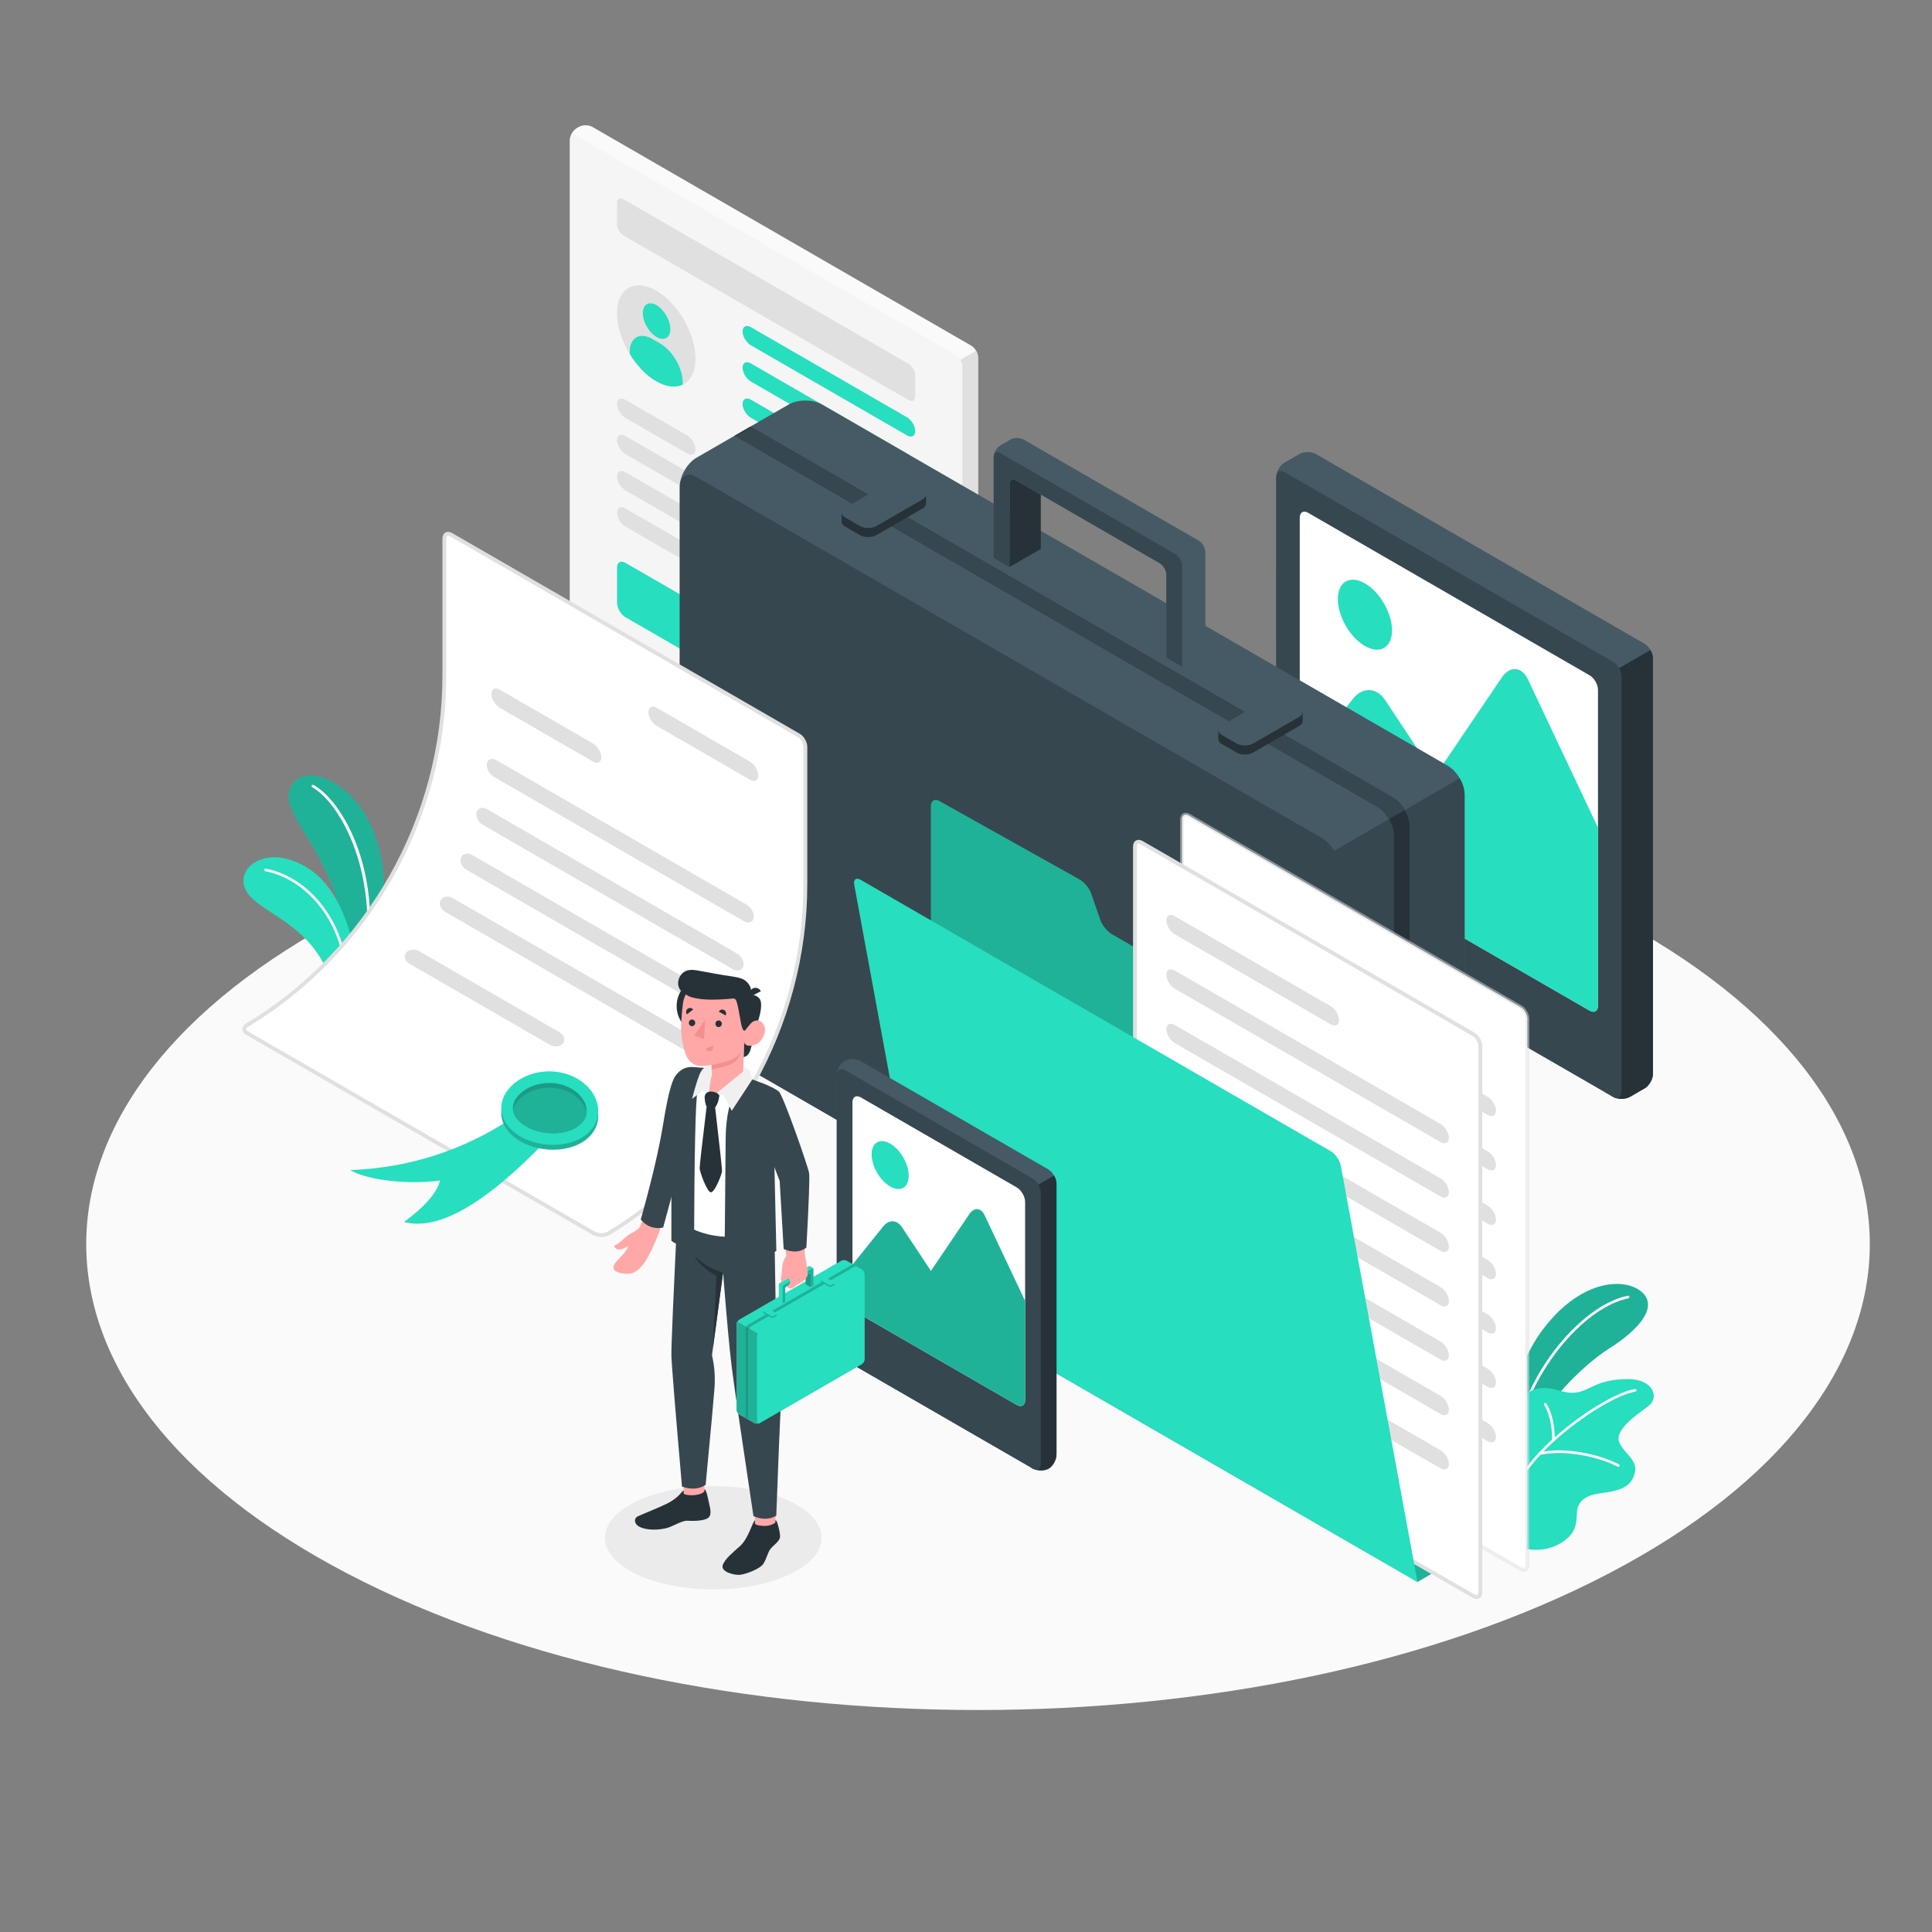 <svg version="1.2" baseProfile="tiny-ps" xmlns="http://www.w3.org/2000/svg" viewBox="0 0 1500 1500" width="1500" height="1500">
	<rect x="0" y="0" width="1500" height="1500" fill="#808080" stroke="none"/>
	<title>Portfolio-ai</title>
	<style>
		tspan { white-space:pre }
		.shp0 { fill: #fafafa } 
		.shp1 { fill: #ebebeb } 
		.shp2 { fill: #27debf } 
		.shp3 { opacity: 0.2;fill: #000000 } 
		.shp4 { fill: #ffffff } 
		.shp5 { fill: #e0e0e0 } 
		.shp6 { fill: #f5f5f5 } 
		.shp7 { fill: #455a64 } 
		.shp8 { fill: #263238 } 
		.shp9 { fill: #37474f } 
		.shp10 { opacity: 0.302;fill: #000000 } 
		.shp11 { fill: #ffa8a7 } 
		.shp12 { fill: #f0f0f0 } 
		.shp13 { fill: #f28f8f } 
	</style>
	<g id="Floor">
		<g id="&lt;Group&gt;">
			<path id="&lt;Path&gt;" class="shp0" d="M269.75 1221.71C540.14 1362.96 978.53 1362.97 1248.92 1221.71C1519.31 1080.45 1519.31 851.44 1248.92 710.18C978.53 568.92 540.13 568.92 269.74 710.18C-0.65 851.43 -0.65 1080.45 269.75 1221.71Z" />
		</g>
	</g>
	<g id="Shadow">
		<path id="&lt;Path&gt;" class="shp1" d="M494.31 1222.26C527.16 1237.91 580.41 1237.91 613.25 1222.26C646.09 1206.61 646.09 1181.23 613.25 1165.57C580.41 1149.92 527.16 1149.92 494.31 1165.57C461.47 1181.23 461.47 1206.61 494.31 1222.26Z" />
	</g>
	<g id="Plants">
		<g id="&lt;Group&gt;">
			<g id="&lt;Group&gt;">
				<path id="&lt;Path&gt;" class="shp2" d="M275.26 761.74L289.1 758.23C293.08 743.42 295.95 724.84 297.72 702.49C301.28 657.4 283.8 623.51 262.03 609.48C236.17 592.82 222.61 608.05 224.16 620.02C225.81 632.65 239.47 650.49 245.97 662.82C255.4 680.68 269.66 707.72 275.26 761.74Z" />
				<path id="&lt;Path&gt;" class="shp3" d="M275.26 761.74L289.1 758.23C293.08 743.42 295.95 724.84 297.72 702.49C301.28 657.4 283.8 623.51 262.03 609.48C236.17 592.82 222.61 608.05 224.16 620.02C225.81 632.65 239.47 650.49 245.97 662.82C255.4 680.68 269.66 707.72 275.26 761.74Z" />
				<g id="&lt;Group&gt;">
					<path id="&lt;Path&gt;" class="shp4" d="M281.93 761.07C281.86 761.07 281.79 761.06 281.72 761.05C281.17 760.93 280.81 760.39 280.92 759.84C297.47 679.76 263.45 622.69 242.44 611.25C241.94 610.98 241.76 610.36 242.03 609.86C242.3 609.37 242.92 609.18 243.42 609.45C265.56 621.51 299.89 678.13 282.92 760.26C282.83 760.74 282.4 761.07 281.93 761.07Z" />
				</g>
			</g>
			<g id="&lt;Group&gt;">
				<path id="&lt;Path&gt;" class="shp2" d="M275.26 761.74C276.68 746.86 274.77 732.08 269.53 717.39C261.67 695.35 249.33 674.9 224.65 667.36C199.98 659.81 180.53 677.72 192.76 694.17C205 710.63 250.42 720.84 259.27 772.39L275.26 761.74Z" />
				<g id="&lt;Group&gt;">
					<path id="&lt;Path&gt;" class="shp4" d="M268.21 767.46C268.18 767.46 268.14 767.46 268.11 767.46C267.55 767.41 267.14 766.91 267.19 766.35C270.89 724.83 242.88 683.64 206.04 676.4C205.48 676.29 205.12 675.75 205.23 675.2C205.34 674.65 205.87 674.28 206.43 674.39C244.26 681.83 273.01 724.02 269.22 766.53C269.17 767.06 268.73 767.46 268.21 767.46Z" />
				</g>
			</g>
		</g>
		<g id="&lt;Group&gt;">
			<g id="&lt;Group&gt;">
				<path id="&lt;Path&gt;" class="shp2" d="M1173.66 1096.8C1176.8 1067.11 1187.62 1042.3 1206.13 1022.36C1233.9 992.46 1263.53 992.74 1275.07 1003.47C1286.61 1014.19 1274.74 1030.93 1248.96 1047.22C1226.88 1061.16 1197.7 1092.8 1188.72 1114.18L1173.66 1096.8Z" />
				<path id="&lt;Path&gt;" class="shp3" d="M1173.66 1096.8C1176.8 1067.11 1187.62 1042.3 1206.13 1022.36C1233.9 992.46 1263.53 992.74 1275.07 1003.47C1286.61 1014.19 1274.74 1030.93 1248.96 1047.22C1226.88 1061.16 1197.7 1092.8 1188.72 1114.18L1173.66 1096.8Z" />
			</g>
			<g id="&lt;Group&gt;">
				<path id="&lt;Path&gt;" class="shp4" d="M1180.05 1105.21C1179.97 1105.21 1179.88 1105.2 1179.79 1105.18C1179.24 1105.03 1178.91 1104.47 1179.05 1103.92C1190.85 1058.5 1230.46 1012.75 1263.81 1006.01C1264.37 1005.89 1264.92 1006.26 1265.03 1006.82C1265.15 1007.38 1264.78 1007.92 1264.22 1008.04C1231.55 1014.64 1192.68 1059.69 1181.05 1104.44C1180.93 1104.9 1180.51 1105.21 1180.05 1105.21Z" />
			</g>
		</g>
		<g id="&lt;Group&gt;">
			<path id="&lt;Path&gt;" class="shp2" d="M1178.45 1201.13C1192.13 1205.01 1203.89 1203.57 1213.74 1196.79C1226.37 1188.09 1223.23 1178.81 1224.69 1171.67C1226.16 1164.53 1232.35 1160.68 1242.68 1159.33C1255.41 1157.66 1267.29 1155.66 1269.52 1142.23C1271.49 1130.37 1251.92 1123.97 1257.75 1112.41C1262.16 1103.67 1272.06 1097.84 1280.23 1091.29C1288.35 1084.76 1283.53 1070.74 1264.02 1070.71C1239.85 1070.68 1234.81 1079.59 1224.02 1081.12C1213.23 1082.64 1207.22 1076.32 1195.43 1077.87C1182.39 1079.58 1176.01 1092.05 1175.7 1107.64L1178.45 1201.13Z" />
			<g id="&lt;Group&gt;">
				<path id="&lt;Path&gt;" class="shp4" d="M1177.12 1156.7C1177 1156.7 1176.88 1156.68 1176.77 1156.64C1176.23 1156.45 1175.95 1155.86 1176.14 1155.32C1186.91 1124.99 1244.9 1082.71 1269.34 1078.39C1269.89 1078.28 1270.44 1078.66 1270.54 1079.23C1270.64 1079.79 1270.26 1080.32 1269.7 1080.42C1245.67 1084.67 1188.67 1126.21 1178.09 1156.01C1177.94 1156.43 1177.54 1156.7 1177.12 1156.7Z" />
			</g>
			<g id="&lt;Group&gt;">
				<path id="&lt;Path&gt;" class="shp4" d="M1256.49 1138.89C1256.33 1138.89 1256.17 1138.85 1256.02 1138.77C1240.9 1130.99 1215.32 1125.32 1195.64 1129.55C1195.09 1129.66 1194.53 1129.32 1194.41 1128.75C1194.29 1128.2 1194.65 1127.65 1195.21 1127.53C1215.36 1123.21 1241.52 1128.98 1256.96 1136.93C1257.47 1137.19 1257.67 1137.82 1257.41 1138.32C1257.22 1138.68 1256.86 1138.89 1256.49 1138.89Z" />
			</g>
			<g id="&lt;Group&gt;">
				<path id="&lt;Path&gt;" class="shp4" d="M1206.13 1119.04L1206.13 1119.04C1205.56 1119.04 1205.1 1118.58 1205.1 1118C1205.14 1099.86 1199 1091.04 1198.94 1090.95C1198.61 1090.49 1198.71 1089.84 1199.18 1089.51C1199.64 1089.17 1200.28 1089.28 1200.62 1089.74C1200.89 1090.12 1207.21 1099.13 1207.17 1118.01C1207.16 1118.58 1206.7 1119.04 1206.13 1119.04Z" />
			</g>
		</g>
	</g>
	<g id="Resume">
		<g id="&lt;Group&gt;">
			<path id="&lt;Path&gt;" class="shp0" d="M447.68 99.54L449.48 98.5C452.35 96.85 457 96.85 459.87 98.5L754.13 268.4C757 270.05 759.33 274.08 759.33 277.4L759.33 687.54C759.33 690.85 757 694.88 754.13 696.54L752.34 697.57C749.47 699.23 744.82 699.23 741.95 697.57L447.69 527.68C444.82 526.02 442.49 521.99 442.49 518.68L442.49 108.54C442.49 105.23 444.81 101.2 447.68 99.54Z" />
			<path id="&lt;Path&gt;" class="shp5" d="M759.33 482.47L759.33 277.4C759.33 275.74 758.75 273.9 757.81 272.28L741.04 281.96L741.04 697.05L741.95 697.57C744.82 699.23 749.47 699.23 752.34 697.57L754.13 696.54C757 694.88 759.33 690.85 759.33 687.54L759.33 482.47Z" />
			<path id="&lt;Path&gt;" class="shp6" d="M447.68 105.54L741.95 275.43C744.82 277.09 747.14 281.12 747.14 284.43L747.14 694.57C747.14 697.89 744.82 699.23 741.95 697.57L447.69 527.68C444.82 526.02 442.49 521.99 442.49 518.68L442.49 108.54C442.49 105.23 444.81 103.88 447.68 105.54Z" />
			<path id="&lt;Path&gt;" class="shp5" d="M484.24 154.79L705.39 282.47C708.26 284.12 710.58 288.15 710.58 291.47L710.58 307.61C710.58 310.92 708.26 312.27 705.39 310.61L484.24 182.93C481.37 181.28 479.05 177.25 479.05 173.93L479.05 157.79C479.05 154.48 481.37 153.13 484.24 154.79Z" />
			<path id="&lt;Path&gt;" class="shp5" d="M509.51 225.66C526.34 235.38 539.98 259 539.98 278.43C539.98 297.86 526.34 305.74 509.51 296.02C492.69 286.31 479.05 262.68 479.05 243.25C479.05 223.83 492.69 215.95 509.51 225.66Z" />
			<g id="&lt;Group&gt;">
				<path id="&lt;Path&gt;" class="shp2" d="M509.75 236.96C503.85 233.55 499.07 236.32 499.07 243.13C499.07 249.95 503.85 258.24 509.75 261.64C515.66 265.05 520.44 262.29 520.44 255.47C520.44 248.66 515.66 240.37 509.75 236.96Z" />
				<path id="&lt;Path&gt;" class="shp2" d="M512.54 266.67L506.48 263.17C496.78 257.57 488.92 262.11 488.92 273.31L488.92 274.83C494.35 283.72 501.56 291.43 509.51 296.02C517.46 300.61 524.68 301.23 530.1 298.61L530.1 297.08C530.1 285.88 522.24 272.27 512.54 266.67Z" />
			</g>
			<path id="&lt;Path&gt;" class="shp5" d="M485.54 310.36L533.48 338.04C537.07 340.11 539.98 344.94 539.98 348.83C539.98 352.71 537.07 354.18 533.48 352.11L485.54 324.43C481.96 322.36 479.05 317.53 479.05 313.65C479.05 309.76 481.96 308.29 485.54 310.36Z" />
			<path id="&lt;Path&gt;" class="shp5" d="M485.54 338.49L533.48 366.17C537.07 368.24 539.98 373.07 539.98 376.95C539.98 380.84 537.07 382.31 533.48 380.24L485.54 352.56C481.96 350.49 479.05 345.66 479.05 341.77C479.05 337.89 481.96 336.42 485.54 338.49Z" />
			<path id="&lt;Path&gt;" class="shp5" d="M485.54 366.61L533.48 394.29C537.07 396.36 539.98 401.19 539.98 405.08C539.98 408.96 537.07 410.43 533.48 408.36L485.54 380.68C481.96 378.61 479.05 373.79 479.05 369.9C479.05 366.01 481.96 364.54 485.54 366.61Z" />
			<path id="&lt;Path&gt;" class="shp5" d="M485.54 394.74L533.48 422.42C537.07 424.49 539.98 429.32 539.98 433.2C539.98 437.09 537.07 438.56 533.48 436.49L485.54 408.81C481.96 406.74 479.05 401.91 479.05 398.02C479.05 394.14 481.96 392.67 485.54 394.74Z" />
			<path id="&lt;Path&gt;" class="shp2" d="M485.54 436.97L533.48 464.65C537.07 466.72 539.98 471.75 539.98 475.9L539.98 503.11C539.98 507.25 537.07 508.93 533.48 506.86L485.54 479.18C481.96 477.11 479.05 472.07 479.05 467.93L479.05 440.72C479.05 436.57 481.96 434.9 485.54 436.97Z" />
			<g id="&lt;Group&gt;">
				<path id="&lt;Path&gt;" class="shp2" d="M583.03 254.04L704.09 323.93C707.68 326 710.58 330.83 710.58 334.72C710.58 338.6 707.68 340.07 704.09 338L583.03 268.11C579.44 266.04 576.54 261.21 576.54 257.33C576.54 253.44 579.44 251.97 583.03 254.04Z" />
				<path id="&lt;Path&gt;" class="shp2" d="M583.03 282.18L704.09 352.08C707.68 354.15 710.58 358.98 710.58 362.86C710.58 366.75 707.68 368.22 704.09 366.15L583.03 296.25C579.44 294.18 576.54 289.35 576.54 285.47C576.54 281.58 579.44 280.11 583.03 282.18Z" />
				<path id="&lt;Path&gt;" class="shp2" d="M583.03 310.33L704.09 380.22C707.68 382.29 710.58 387.12 710.58 391C710.58 394.89 707.68 396.36 704.09 394.29L583.03 324.4C579.44 322.33 576.54 317.5 576.54 313.61C576.54 309.73 579.44 308.26 583.03 310.33Z" />
			</g>
		</g>
	</g>
	<g id="Photo 2">
		<g id="&lt;Group&gt;">
			<path id="&lt;Path&gt;" class="shp7" d="M997.36 359.11L1008.74 352.54C1012.33 350.47 1018.15 350.47 1021.73 352.54L1276.84 499.82C1280.43 501.9 1283.33 506.93 1283.33 511.07L1283.34 833.79C1283.34 837.93 1280.43 842.97 1276.84 845.04L1265.46 851.61C1261.87 853.68 1256.05 853.68 1252.47 851.61L997.33 704.32C993.74 702.25 990.83 697.21 990.83 693.07L990.86 370.36C990.87 366.22 993.77 361.18 997.36 359.11Z" />
			<path id="&lt;Path&gt;" class="shp8" d="M1283.34 672.43L1283.33 511.07C1283.33 509 1282.61 506.71 1281.43 504.67L1246.78 524.68L1246.78 848.32L1252.47 851.61C1256.05 853.68 1261.87 853.68 1265.46 851.61L1276.84 845.04C1280.43 842.97 1283.34 837.93 1283.34 833.79L1283.34 672.43Z" />
			<path id="&lt;Path&gt;" class="shp9" d="M997.36 366.61L1252.47 513.9C1256.05 515.97 1258.96 521 1258.96 525.15L1258.96 847.86C1258.96 852 1256.05 853.68 1252.47 851.61L997.33 704.32C993.74 702.25 990.83 697.21 990.83 693.07L990.86 370.36C990.87 366.22 993.77 364.54 997.36 366.61Z" />
			<path id="&lt;Path&gt;" class="shp4" d="M1234.17 524.32L1015.62 398.14C1012.04 396.07 1009.13 397.75 1009.13 401.89L1009.13 647.21C1009.13 651.35 1012.04 656.39 1015.62 658.46L1234.17 784.64C1237.76 786.71 1240.67 785.03 1240.67 780.89L1240.67 535.57C1240.67 531.43 1237.76 526.39 1234.17 524.32Z" />
			<path id="&lt;Path&gt;" class="shp2" d="M1059.73 452.95C1071.35 459.66 1080.77 475.98 1080.77 489.4C1080.77 502.82 1071.35 508.26 1059.73 501.55C1048.1 494.84 1038.68 478.52 1038.68 465.1C1038.68 451.68 1048.1 446.24 1059.73 452.95Z" />
			<path id="&lt;Path&gt;" class="shp2" d="M1114.38 602.27L1075.24 543.29C1068.91 533.75 1057.97 533.25 1050.8 542.18L1009.15 594.02L1009.15 647.34C1009.15 651.49 1012.06 656.52 1015.65 658.59L1234.17 784.69C1237.76 786.76 1240.67 785.09 1240.67 780.94L1240.67 642.62L1186.38 527.7C1181.49 517.35 1172.32 516.64 1165.91 526.12L1114.38 602.27Z" />
		</g>
	</g>
	<g id="Briefcase">
		<g id="&lt;Group&gt;">
			<path id="&lt;Path&gt;" class="shp7" d="M1052.6 1087.07L1124.11 1045.79C1131.29 1041.64 1137.1 1031.57 1137.1 1023.29L1137.1 617.07C1137.1 608.79 1131.29 598.72 1124.11 594.57L638.27 314.08C631.1 309.93 619.47 309.93 612.29 314.08L540.78 355.36C533.61 359.5 527.79 369.58 527.79 377.86L527.79 784.07C527.79 792.36 533.61 802.43 540.79 806.57L1026.62 1087.07C1033.8 1091.21 1045.43 1091.21 1052.6 1087.07Z" />
			<path id="&lt;Path&gt;" class="shp9" d="M1137.1 617.07C1137.1 612.93 1135.65 608.34 1133.3 604.27L1027.43 665.39L1027.43 1087.45C1034.64 1091.17 1045.67 1091.07 1052.59 1087.08L1124.12 1045.78C1131.29 1041.64 1137.1 1031.57 1137.1 1023.3L1137.1 617.07Z" />
			<path id="&lt;Path&gt;" class="shp9" d="M1026.62 650.86L540.78 370.36C533.61 366.22 527.79 369.58 527.79 377.86L527.79 784.07C527.79 792.36 533.61 802.43 540.79 806.57L1026.62 1087.07C1033.8 1091.21 1039.61 1087.86 1039.61 1079.57L1039.61 673.36C1039.61 665.07 1033.8 655 1026.62 650.86Z" />
			<path id="&lt;Path&gt;" class="shp8" d="M1069.26 626.25C1076.43 630.39 1082.25 640.46 1082.25 648.75L1082.25 1069.96L1094.44 1062.92L1094.43 641.71C1094.43 633.43 1088.62 623.35 1081.44 619.21L582.61 331.21L570.43 338.25L1069.26 626.25Z" />
			<path id="&lt;Path&gt;" class="shp9" d="M1081.44 619.21L583.41 331.67L570.83 338.48L1069.26 626.25C1072.84 628.32 1076.09 631.87 1078.44 635.94L1090.63 628.91C1088.28 624.83 1085.03 621.28 1081.44 619.21Z" />
			<g id="&lt;Group&gt;">
				<path id="&lt;Path&gt;" class="shp8" d="M1005.94 554.49L997.36 549.54C993.78 547.47 987.96 547.47 984.37 549.54L951.42 568.56L945.93 566.89L945.93 573.93C945.93 575.29 946.82 576.65 948.62 577.68L960 584.25C963.59 586.32 969.4 586.32 972.99 584.25L1008.74 563.61C1010.54 562.57 1011.43 561.22 1011.43 559.86L1011.43 559.86L1011.43 552.82L1005.94 554.49Z" />
				<path id="&lt;Path&gt;" class="shp7" d="M1008.74 549.07L997.36 542.5C993.77 540.43 987.96 540.43 984.37 542.5L948.62 563.14C945.03 565.22 945.03 568.57 948.62 570.64L960 577.22C963.59 579.29 969.4 579.29 972.99 577.22L1008.74 556.57C1012.33 554.5 1012.33 551.14 1008.74 549.07Z" />
			</g>
			<g id="&lt;Group&gt;">
				<path id="&lt;Path&gt;" class="shp8" d="M713.47 385.65L704.9 380.7C701.31 378.63 695.49 378.63 691.9 380.7L658.95 399.73L653.46 398.06L653.46 405.09C653.46 406.45 654.36 407.81 656.15 408.84L667.53 415.41C671.12 417.49 676.94 417.49 680.52 415.41L716.28 394.77C718.07 393.74 718.96 392.38 718.96 391.02L718.97 391.02L718.97 383.99L713.47 385.65Z" />
				<path id="&lt;Path&gt;" class="shp7" d="M716.28 380.24L704.89 373.66C701.31 371.59 695.49 371.59 691.9 373.66L656.15 394.31C652.56 396.38 652.56 399.74 656.15 401.81L667.53 408.38C671.12 410.45 676.94 410.45 680.52 408.38L716.28 387.74C719.86 385.66 719.86 382.31 716.28 380.24Z" />
			</g>
			<path id="&lt;Path&gt;" class="shp8" d="M808.07 383.97L808.07 426.18L783.71 440.25L783.71 375.9C783.71 372.57 786.02 371.25 788.9 372.9L808.07 383.97Z" />
			<path id="&lt;Path&gt;" class="shp7" d="M935.84 428.73L935.84 507.18L917.75 517.65L905.57 510.6L905.57 446.25C905.57 442.95 903.23 438.9 900.38 437.25L808.07 383.97L788.9 372.9C786.02 371.25 783.71 372.57 783.71 375.9L783.71 440.25L771.5 433.2L771.5 354.78C771.5 354.45 771.53 354.09 771.59 353.76C771.98 350.67 774.14 347.25 776.72 345.78L784.43 341.31C787.28 339.66 791.93 339.66 794.81 341.31L930.65 419.73C933.53 421.41 935.84 425.43 935.84 428.73Z" />
			<path id="&lt;Path&gt;" class="shp9" d="M917.75 439.2L917.75 517.65L905.57 510.6L905.57 446.25C905.57 442.95 903.23 438.9 900.38 437.25L808.07 383.97L788.9 372.9C786.02 371.25 783.71 372.57 783.71 375.9L783.71 440.25L771.5 433.2L771.5 354.78C771.5 354.45 771.53 354.09 771.59 353.76C772.04 351.21 774.17 350.31 776.72 351.78L912.56 430.2C915.41 431.88 917.75 435.9 917.75 439.2Z" />
		</g>
	</g>
	<g id="Folder">
		<g id="&lt;Group&gt;">
			<g id="&lt;Group&gt;">
				<path id="&lt;Path&gt;" class="shp2" d="M1100.55 1228.2L1112.73 1221.16L1100.55 869.84C1100.55 865.72 1097.62 860.66 1094.05 858.59L863.32 725.38C859.74 723.32 855.72 718.44 854.37 714.54L847.09 693.54C845.74 689.64 841.69 684.8 838.09 682.79L729.32 621.95C725.72 619.94 722.77 621.67 722.77 625.79L722.77 1002.59C722.77 1006.72 725.69 1011.78 729.27 1013.84L1100.55 1228.2Z" />
				<path id="&lt;Path&gt;" class="shp3" d="M1100.55 1228.2L1112.73 1221.16L1100.55 869.84C1100.55 865.72 1097.62 860.66 1094.05 858.59L863.32 725.38C859.74 723.32 855.72 718.44 854.37 714.54L847.09 693.54C845.74 689.64 841.69 684.8 838.09 682.79L729.32 621.95C725.72 619.94 722.77 621.67 722.77 625.79L722.77 1002.59C722.77 1006.72 725.69 1011.78 729.27 1013.84L1100.55 1228.2Z" />
			</g>
			<g id="&lt;Group&gt;">
				<path id="&lt;Path&gt;" class="shp4" d="M922.95 633.19L1180.65 781.97C1183.52 783.63 1185.85 787.66 1185.85 790.97L1185.85 1215.18C1185.85 1218.5 1183.52 1219.84 1180.65 1218.18L922.95 1069.4C920.08 1067.74 917.76 1063.71 917.76 1060.4L917.75 636.19C917.75 632.87 920.08 631.53 922.95 633.19Z" />
				<g id="&lt;Group&gt;" style="opacity: 0.502">
					<path id="&lt;Compound Path&gt;" fill-rule="evenodd" class="shp5" d="M1182.98 1220.39C1182 1220.39 1180.95 1220.09 1179.9 1219.49L922.2 1070.7C918.87 1068.77 916.26 1064.25 916.26 1060.4L916.25 636.19C916.25 634.06 917.08 632.36 918.52 631.52C919.97 630.69 921.86 630.82 923.7 631.89L1181.4 780.67C1184.74 782.6 1187.35 787.12 1187.35 790.97L1187.35 1215.18C1187.35 1217.34 1186.54 1219 1185.08 1219.85C1184.45 1220.21 1183.74 1220.39 1182.98 1220.39ZM920.63 633.98C920.4 633.98 920.19 634.03 920.02 634.12C919.54 634.41 919.25 635.16 919.25 636.19L919.26 1060.4C919.26 1063.18 921.29 1066.71 923.7 1068.1L1181.4 1216.89C1182.29 1217.39 1183.09 1217.54 1183.58 1217.25C1184.07 1216.97 1184.35 1216.21 1184.35 1215.18L1184.35 790.97C1184.35 788.19 1182.31 784.66 1179.9 783.27L922.2 634.49C921.62 634.15 921.08 633.98 920.63 633.98Z" />
				</g>
				<g id="&lt;Group&gt;">
					<path id="&lt;Path&gt;" class="shp9" d="M948.62 690.22L1069.68 760.12C1073.27 762.19 1076.17 767.02 1076.17 770.9C1076.18 774.79 1073.27 776.26 1069.68 774.19L948.62 704.3C945.03 702.22 942.13 697.4 942.13 693.51C942.13 689.62 945.03 688.15 948.62 690.22Z" />
					<path id="&lt;Path&gt;" class="shp5" d="M948.62 732.44L1154.98 851.57C1158.57 853.64 1161.48 858.47 1161.48 862.36C1161.48 866.24 1158.57 867.71 1154.99 865.64L948.62 746.51C945.03 744.44 942.13 739.61 942.13 735.72C942.13 731.84 945.03 730.37 948.62 732.44Z" />
					<path id="&lt;Path&gt;" class="shp5" d="M948.62 774.65L1154.98 893.79C1158.57 895.86 1161.48 900.69 1161.48 904.57C1161.48 908.46 1158.57 909.93 1154.99 907.86L948.62 788.73C945.03 786.65 942.13 781.83 942.13 777.94C942.13 774.05 945.03 772.58 948.62 774.65Z" />
					<path id="&lt;Path&gt;" class="shp5" d="M948.62 816.87L1154.98 936C1158.57 938.07 1161.48 942.9 1161.48 946.79C1161.48 950.67 1158.57 952.15 1154.99 950.07L948.62 830.94C945.03 828.87 942.13 824.04 942.13 820.16C942.13 816.27 945.03 814.8 948.62 816.87Z" />
					<path id="&lt;Path&gt;" class="shp5" d="M948.62 859.09L1154.98 978.22C1158.57 980.29 1161.48 985.12 1161.48 989C1161.48 992.89 1158.57 994.36 1154.99 992.29L948.62 873.16C945.03 871.09 942.13 866.26 942.13 862.37C942.13 858.49 945.03 857.01 948.62 859.09Z" />
					<path id="&lt;Path&gt;" class="shp5" d="M948.62 901.3L1154.98 1020.43C1158.57 1022.51 1161.48 1027.33 1161.48 1031.22C1161.48 1035.11 1158.57 1036.58 1154.99 1034.51L948.62 915.37C945.03 913.3 942.13 908.47 942.13 904.59C942.13 900.7 945.03 899.23 948.62 901.3Z" />
					<path id="&lt;Path&gt;" class="shp5" d="M948.62 943.52L1154.98 1062.65C1158.57 1064.72 1161.48 1069.55 1161.48 1073.44C1161.48 1077.32 1158.57 1078.79 1154.99 1076.72L948.62 957.59C945.03 955.52 942.13 950.69 942.13 946.8C942.13 942.92 945.03 941.45 948.62 943.52Z" />
					<path id="&lt;Path&gt;" class="shp5" d="M948.62 985.73L1154.98 1104.87C1158.57 1106.94 1161.48 1111.77 1161.48 1115.65C1161.48 1119.54 1158.57 1121.01 1154.99 1118.94L948.62 999.8C945.03 997.73 942.13 992.91 942.13 989.02C942.13 985.13 945.03 983.66 948.62 985.73Z" />
				</g>
			</g>
			<g id="&lt;Group&gt;">
				<g id="&lt;Group&gt;">
					<path id="&lt;Path&gt;" class="shp4" d="M886.39 654.27L1144.09 803.06C1146.96 804.71 1149.29 808.74 1149.29 812.06L1149.29 1236.27C1149.29 1239.58 1146.96 1240.92 1144.09 1239.27L886.39 1090.48C883.52 1088.82 881.2 1084.8 881.2 1081.48L881.19 657.27C881.19 653.96 883.52 652.61 886.39 654.27Z" />
					<path id="&lt;Compound Path&gt;" fill-rule="evenodd" class="shp5" d="M1146.42 1241.47C1145.44 1241.47 1144.39 1241.17 1143.34 1240.56L885.64 1091.78C882.31 1089.86 879.7 1085.33 879.7 1081.48L879.69 657.27C879.69 655.14 880.52 653.44 881.96 652.61C883.41 651.78 885.29 651.9 887.14 652.97L1144.84 801.76C1148.18 803.68 1150.79 808.21 1150.79 812.06L1150.79 1236.27C1150.79 1238.4 1149.96 1240.1 1148.51 1240.93C1147.89 1241.29 1147.18 1241.47 1146.42 1241.47ZM884.07 655.06C883.84 655.06 883.63 655.11 883.46 655.21C882.97 655.49 882.69 656.24 882.69 657.27L882.7 1081.48C882.7 1084.26 884.73 1087.79 887.14 1089.18L1144.84 1237.97C1145.73 1238.48 1146.52 1238.62 1147.02 1238.33C1147.51 1238.05 1147.79 1237.3 1147.79 1236.27L1147.79 812.06C1147.79 809.28 1145.75 805.75 1143.34 804.35L885.64 655.57C885.06 655.23 884.51 655.06 884.07 655.06Z" />
				</g>
				<g id="&lt;Group&gt;">
					<path id="&lt;Path&gt;" class="shp5" d="M912.06 711.31L1033.12 781.2C1036.7 783.27 1039.61 788.1 1039.61 791.99C1039.61 795.87 1036.71 797.34 1033.12 795.27L912.06 725.38C908.47 723.31 905.57 718.48 905.57 714.59C905.57 710.71 908.47 709.24 912.06 711.31Z" />
					<path id="&lt;Path&gt;" class="shp5" d="M912.06 753.52L1118.42 872.65C1122.01 874.73 1124.92 879.55 1124.92 883.44C1124.92 887.33 1122.01 888.8 1118.42 886.73L912.06 767.59C908.47 765.52 905.57 760.69 905.57 756.81C905.57 752.92 908.47 751.45 912.06 753.52Z" />
					<path id="&lt;Path&gt;" class="shp5" d="M912.06 795.74L1118.42 914.87C1122.01 916.94 1124.92 921.77 1124.92 925.66C1124.92 929.54 1122.01 931.01 1118.42 928.94L912.06 809.81C908.47 807.74 905.57 802.91 905.57 799.02C905.57 795.14 908.47 793.67 912.06 795.74Z" />
					<path id="&lt;Path&gt;" class="shp5" d="M912.06 837.95L1118.42 957.09C1122.01 959.16 1124.92 963.99 1124.92 967.87C1124.92 971.76 1122.01 973.23 1118.42 971.16L912.06 852.03C908.47 849.95 905.57 845.13 905.57 841.24C905.57 837.35 908.47 835.88 912.06 837.95Z" />
					<path id="&lt;Path&gt;" class="shp5" d="M912.06 880.17L1118.42 999.3C1122.01 1001.37 1124.92 1006.2 1124.92 1010.09C1124.92 1013.97 1122.01 1015.44 1118.42 1013.37L912.06 894.24C908.47 892.17 905.57 887.34 905.57 883.46C905.57 879.57 908.47 878.1 912.06 880.17Z" />
					<path id="&lt;Path&gt;" class="shp5" d="M912.06 922.39L1118.42 1041.52C1122.01 1043.59 1124.92 1048.42 1124.92 1052.3C1124.92 1056.19 1122.01 1057.66 1118.42 1055.59L912.06 936.46C908.47 934.39 905.57 929.56 905.57 925.67C905.57 921.79 908.47 920.31 912.06 922.39Z" />
					<path id="&lt;Path&gt;" class="shp5" d="M912.06 964.6L1118.42 1083.73C1122.01 1085.81 1124.92 1090.63 1124.92 1094.52C1124.92 1098.41 1122.01 1099.88 1118.42 1097.81L912.06 978.67C908.47 976.6 905.57 971.77 905.57 967.89C905.57 964 908.47 962.53 912.06 964.6Z" />
					<path id="&lt;Path&gt;" class="shp5" d="M912.06 1006.82L1118.42 1125.95C1122.01 1128.02 1124.92 1132.85 1124.92 1136.74C1124.92 1140.62 1122.01 1142.09 1118.42 1140.02L912.06 1020.89C908.47 1018.82 905.57 1013.99 905.57 1010.1C905.57 1006.22 908.47 1004.75 912.06 1006.82Z" />
				</g>
			</g>
			<path id="&lt;Path&gt;" class="shp2" d="M1100.55 1228.2L1040.98 904.9C1040.23 900.84 1036.69 895.84 1033.12 893.77L668.34 683.16C664.76 681.1 662.45 682.73 663.2 686.79L721.41 1002.72C722.16 1006.77 725.69 1011.78 729.27 1013.84L1100.55 1228.2Z" />
		</g>
	</g>
	<g id="Photo 1">
		<g id="&lt;Group&gt;">
			<path id="&lt;Path&gt;" class="shp7" d="M649.66 834.66L649.66 1044.81C649.66 1048.95 652.57 1053.98 656.15 1056.06L801.58 1140.02C805.17 1142.09 810.81 1142.19 814.17 1140.25C817.54 1138.31 820.26 1133.38 820.26 1129.23L820.26 919.09C820.26 914.95 817.35 909.91 813.77 907.84L668.34 823.88C664.75 821.81 659.11 821.7 655.75 823.65C652.38 825.59 649.66 830.52 649.66 834.66Z" />
			<path id="&lt;Path&gt;" class="shp8" d="M820.26 1024.16L820.26 919.09C820.26 917.02 819.54 914.73 818.36 912.69L800.08 923.25L800.08 1139.15L801.58 1140.02C805.17 1142.09 810.8 1142.19 814.17 1140.25L814.17 1140.25C817.54 1138.31 820.26 1133.38 820.26 1129.23L820.26 1024.16Z" />
			<path id="&lt;Path&gt;" class="shp9" d="M656.15 830.91L801.58 914.88C805.17 916.95 808.08 921.99 808.08 926.13L808.08 1136.27C808.08 1140.41 805.17 1142.09 801.58 1140.02L656.15 1056.06C652.57 1053.98 649.66 1048.95 649.66 1044.81L649.66 834.66C649.66 830.52 652.56 828.84 656.15 830.91Z" />
			<path id="&lt;Path&gt;" class="shp4" d="M668.34 852.02L789.4 921.91C792.98 923.99 795.89 929.02 795.89 933.16L795.89 1087.02C795.89 1091.16 792.98 1092.84 789.4 1090.77L668.34 1020.88C664.75 1018.81 661.84 1013.77 661.84 1009.63L661.84 855.77C661.84 851.63 664.75 849.95 668.34 852.02Z" />
			<path id="&lt;Path&gt;" class="shp2" d="M691.13 887.93C699.08 892.52 705.52 903.69 705.52 912.87C705.52 922.05 699.08 925.77 691.13 921.18C683.18 916.59 676.73 905.42 676.73 896.24C676.73 887.06 683.18 883.34 691.13 887.93Z" />
			<g id="&lt;Group&gt;">
				<path id="&lt;Path&gt;" class="shp2" d="M752.61 942.64L722.77 986.73L700.11 952.58C696.45 947.05 690.11 946.77 685.96 951.93L661.84 981.95L661.84 1009.63C661.84 1013.77 664.75 1018.81 668.34 1020.88L789.4 1090.77C792.98 1092.84 795.89 1091.16 795.89 1087.02L795.89 1010.09L764.46 943.55C761.63 937.56 756.32 937.15 752.61 942.64Z" />
				<path id="&lt;Path&gt;" class="shp3" d="M752.61 942.64L722.77 986.73L700.11 952.58C696.45 947.05 690.11 946.77 685.96 951.93L661.84 981.95L661.84 1009.63C661.84 1013.77 664.75 1018.81 668.34 1020.88L789.4 1090.77C792.98 1092.84 795.89 1091.16 795.89 1087.02L795.89 1010.09L764.46 943.55C761.63 937.56 756.32 937.15 752.61 942.64Z" />
			</g>
		</g>
	</g>
	<g id="Certificate">
		<g id="&lt;Group&gt;">
			<g id="&lt;Group&gt;">
				<path id="&lt;Path&gt;" class="shp4" d="M191.75 796.02C286.73 738.77 345 635.87 345 524.68L345 418.11C345 414.81 347.34 413.46 350.2 415.11L620.09 570.93C622.94 572.58 625.28 576.63 625.28 579.93L625.28 686.5C625.28 797.24 567.49 899.74 473.2 957.13C469.32 959.5 464.43 959.48 460.49 957.21L191.78 802.07C188.92 800.42 188.93 797.72 191.75 796.02Z" />
				<path id="&lt;Compound Path&gt;" fill-rule="evenodd" class="shp5" d="M466.82 960.42C464.39 960.42 461.94 959.78 459.74 958.51L191.03 803.37C189.18 802.3 188.15 800.78 188.13 799.1C188.12 797.4 189.13 795.85 190.98 794.74C285.06 738.02 343.5 634.55 343.5 524.68L343.5 418.11C343.5 415.98 344.33 414.29 345.78 413.45C347.23 412.62 349.11 412.75 350.95 413.81L620.84 569.63C624.17 571.56 626.78 576.08 626.78 579.93L626.78 686.5C626.78 796.86 568.23 901.05 473.98 958.42C471.79 959.75 469.31 960.42 466.82 960.42ZM192.53 797.3C191.64 797.84 191.13 798.49 191.13 799.07C191.14 799.64 191.65 800.26 192.53 800.77L461.24 955.91C464.75 957.94 469.03 957.91 472.42 955.85C565.79 899.03 623.78 795.82 623.78 686.5L623.78 579.93C623.78 577.15 621.75 573.62 619.34 572.23L349.45 416.41C348.56 415.89 347.77 415.77 347.28 416.05C346.78 416.34 346.5 417.09 346.5 418.11L346.5 524.68C346.5 635.59 287.5 740.05 192.53 797.3Z" />
			</g>
			<g id="&lt;Group&gt;">
				<path id="&lt;Path&gt;" class="shp5" d="M509.91 549.54L582.23 591.29C585.81 593.36 588.72 598.19 588.72 602.07C588.72 605.96 585.81 607.43 582.23 605.36L509.91 563.61C506.33 561.54 503.42 556.71 503.42 552.82C503.42 548.94 506.33 547.46 509.91 549.54Z" />
				<path id="&lt;Path&gt;" class="shp5" d="M466.85 587.99C466.85 591.87 463.94 593.35 460.36 591.27L388.06 549.54C384.47 547.47 381.56 542.64 381.56 538.76C381.56 534.87 384.47 533.4 388.06 535.47L460.36 577.2C463.94 579.28 466.85 584.1 466.85 587.99Z" />
				<path id="&lt;Path&gt;" class="shp5" d="M585.18 712.56C584.63 716.13 581.21 717.34 577.63 715.26L383.5 603.18C379.91 601.11 377.5 596.54 378.03 592.96C378.57 589.39 381.83 588.15 385.42 590.22L579.61 702.33C583.19 704.41 585.73 708.99 585.18 712.56Z" />
				<path id="&lt;Path&gt;" class="shp5" d="M577.16 750.17C576.22 753.52 572.48 754.53 568.9 752.46L374.77 640.35C371.18 638.28 369.09 633.91 370.02 630.56C370.95 627.22 374.54 626.16 378.13 628.23L572.29 740.34C575.87 742.42 578.09 746.82 577.16 750.17Z" />
				<path id="&lt;Path&gt;" class="shp5" d="M565.09 785.41C563.8 788.55 559.79 789.4 556.21 787.32L362.05 675.24C358.46 673.17 356.67 668.98 357.96 665.83C359.24 662.68 363.11 661.77 366.7 663.84L560.86 775.95C564.44 778.03 566.37 782.27 565.09 785.41Z" />
				<path id="&lt;Path&gt;" class="shp5" d="M549.25 818.49C547.62 821.43 543.32 822.1 539.74 820.02L345.61 707.97C342.02 705.9 340.49 701.87 342.11 698.92C343.73 695.97 347.9 695.22 351.49 697.29L545.65 809.37C549.23 811.45 550.88 815.55 549.25 818.49Z" />
				<path id="&lt;Path&gt;" class="shp5" d="M437.14 810.06C435.07 812.75 430.43 813.22 426.85 811.14L317.98 748.29C314.39 746.22 313.22 742.4 315.3 739.71C317.38 737.02 321.92 736.47 325.51 738.54L434.38 801.42C437.96 803.49 439.22 807.38 437.14 810.06Z" />
			</g>
			<g id="&lt;Group&gt;">
				<path id="&lt;Path&gt;" class="shp2" d="M397.39 868.22C359.34 893.31 317.5 906.73 271.89 908.47C285.83 916.53 317.3 919.87 341.61 916.53C339.35 925.95 330.05 936.69 313.72 948.73C340.31 955.9 377.5 934.43 425.28 884.32L397.39 868.22Z" />
				<g id="&lt;Group&gt;">
					<g id="&lt;Group&gt;">
						<path id="&lt;Path&gt;" class="shp2" d="M457.69 882.37C445.48 894.78 420.84 895.82 404.01 886.1C387.18 876.39 384.53 859.61 396.74 847.2C408.95 834.79 431.34 831.53 448.17 841.24C465 850.95 469.9 869.95 457.69 882.37Z" />
						<path id="&lt;Path&gt;" class="shp3" d="M457.69 882.37C445.48 894.78 420.84 895.82 404.01 886.1C387.18 876.39 384.53 859.61 396.74 847.2C408.95 834.79 431.34 831.53 448.17 841.24C465 850.95 469.9 869.95 457.69 882.37Z" />
					</g>
					<path id="&lt;Path&gt;" class="shp2" d="M457.69 878.61C445.48 891.02 420.84 892.06 404.01 882.35C387.18 872.63 384.53 855.85 396.74 843.44C408.95 831.03 431.34 827.77 448.17 837.48C465 847.19 469.9 866.19 457.69 878.61Z" />
					<g id="&lt;Group&gt;">
						<path id="&lt;Path&gt;" class="shp2" d="M429.39 879.87C421.87 879.87 414.45 877.98 408.51 874.55C402.55 871.11 398.91 866.6 398.27 861.85C397.56 856.67 400.54 852.41 403.15 849.75C408.66 844.15 417.37 840.81 426.44 840.81C432.65 840.81 438.61 842.36 443.67 845.28C450.19 849.03 454.56 854.77 455.35 860.63C455.94 864.95 454.53 868.99 451.27 872.3C446.54 877.11 438.56 879.87 429.39 879.87Z" />
						<path id="&lt;Path&gt;" class="shp10" d="M429.39 879.87C421.87 879.87 414.45 877.98 408.51 874.55C402.55 871.11 398.91 866.6 398.27 861.85C397.56 856.67 400.54 852.41 403.15 849.75C408.66 844.15 417.37 840.81 426.44 840.81C432.65 840.81 438.61 842.36 443.67 845.28C450.19 849.03 454.56 854.77 455.35 860.63C455.94 864.95 454.53 868.99 451.27 872.3C446.54 877.11 438.56 879.87 429.39 879.87Z" />
					</g>
					<g id="&lt;Group&gt;">
						<path id="&lt;Path&gt;" class="shp2" d="M443.67 849.06C438.61 846.14 432.65 844.59 426.44 844.59C417.37 844.59 408.66 847.93 403.15 853.53C401.14 855.57 398.94 858.56 398.34 862.18C399.1 866.8 402.69 871.19 408.51 874.55C414.45 877.98 421.87 879.87 429.39 879.87C438.56 879.87 446.54 877.11 451.27 872.3C453.58 869.96 454.94 867.25 455.34 864.34C454.52 858.51 450.16 852.8 443.67 849.06Z" />
						<path id="&lt;Path&gt;" class="shp3" d="M443.67 849.06C438.61 846.14 432.65 844.59 426.44 844.59C417.37 844.59 408.66 847.93 403.15 853.53C401.14 855.57 398.94 858.56 398.34 862.18C399.1 866.8 402.69 871.19 408.51 874.55C414.45 877.98 421.87 879.87 429.39 879.87C438.56 879.87 446.54 877.11 451.27 872.3C453.58 869.96 454.94 867.25 455.34 864.34C454.52 858.51 450.16 852.8 443.67 849.06Z" />
					</g>
				</g>
			</g>
		</g>
	</g>
	<g id="Character">
		<g id="&lt;Group&gt;">
			<g id="&lt;Group&gt;">
				<path id="&lt;Path&gt;" class="shp8" d="M570.52 781.09C570.52 793.57 560.41 803.68 547.93 803.68C535.46 803.68 525.35 793.57 525.35 781.09C525.35 768.62 535.46 758.51 547.93 758.51C560.41 758.51 570.52 768.62 570.52 781.09Z" />
				<g id="&lt;Group&gt;">
					<g id="&lt;Group&gt;">
						<g id="&lt;Group&gt;">
							<path id="&lt;Path&gt;" class="shp11" d="M602.01 1190.42L586.1 1190.42L586.1 1163.19L602.01 1163.19L602.01 1190.42Z" />
							<path id="&lt;Path&gt;" class="shp11" d="M546.86 1161.74L530.96 1162.28L530.17 1133.47L546.86 1132.92L546.86 1161.74Z" />
							<path id="&lt;Path&gt;" class="shp9" d="M600.97 929.81C600.97 939.93 601.62 981.52 602.93 1054.57C603.3 1058.95 607.4 1067 606.51 1083.79C605.71 1098.99 604.44 1130 602.69 1176.8C597.54 1179.81 591.64 1179.93 584.98 1177.15C575.62 1114.96 570 1076.34 568.1 1061.27C566.44 1048.12 564.2 1023.69 561.39 987.97L552.77 1052.36C554.72 1060.2 555.38 1068.62 554.74 1077.63C554.24 1084.6 551.95 1109.66 547.87 1152.81C542.88 1156.2 536.75 1156.67 529.5 1154.22C524.14 1092.7 521.4 1058.75 521.28 1052.36C521.14 1045.07 522.9 1004.22 526.57 929.81L600.97 929.81Z" />
							<path id="&lt;Path&gt;" class="shp4" d="M594.18 843.51C598.11 845.91 600.08 851.92 600.08 861.54L600.08 892.71L600.54 951.55C577.71 963.59 548.88 964.29 524.52 946.5C525.3 896.07 525.68 866.73 525.68 858.47C525.68 846.08 532.59 829.97 551.6 828.87L576.14 834.57L594.18 843.51Z" />
							<g id="&lt;Group&gt;">
								<path id="&lt;Path&gt;" class="shp11" d="M525.82 908.55C533.2 877.56 535.62 846.58 536.88 838.59L516.46 871.23C513.44 888.13 511.16 901.06 509.62 910.01C507.58 921.8 500.78 943.04 496.88 952.32C496.19 953.97 492.78 956.19 491.17 956.96C486.85 959.02 484.93 961.42 481.53 964.26C478.88 966.47 476.78 966.86 477 967.69C477.29 968.75 478.8 970.59 481.81 970.03C483.33 969.75 485.35 968.82 487.88 967.58C486.38 970.76 484.05 973.89 480.88 976.98C474.44 983.26 473.7 987.49 485.1 988.89C492.24 989.77 498.45 986.01 505.62 970.87C507.69 966.51 510.93 959.63 512.66 953.76C517.17 938.48 523.58 917.92 525.82 908.55Z" />
								<path id="&lt;Path&gt;" class="shp9" d="M542.2 828.89C535.32 827.78 530.58 828.38 525.87 833.46C522.92 836.65 519.84 841.91 514.7 873.67C511.72 892.07 505.98 916.46 497.49 946.85C501.96 952.28 507.75 954.37 514.85 953.11L537.29 870.56L542.2 828.89Z" />
							</g>
							<path id="&lt;Path&gt;" class="shp9" d="M552.48 830.22C546.75 834.77 543.1 840.42 541.55 847.14C540 853.87 539.1 894.81 538.85 969.96C530.87 968.49 525.01 966.28 521.27 963.35C521.27 904.51 521.27 870.17 521.27 860.34C521.27 845.59 524.59 823.13 552.48 830.22Z" />
							<path id="&lt;Path&gt;" class="shp9" d="M577.02 835.93C577.02 835.92 563.69 849.75 563.41 883.5C563.23 906 562.95 936.98 562.57 976.44C578.2 979.62 591.6 977.88 602.75 971.21C601.49 914.85 600.75 882.44 600.54 873.99C600.17 859.48 604.42 847.15 596.25 843.06C590.81 840.33 584.4 837.95 577.02 835.93Z" />
							<g id="&lt;Group&gt;">
								<g id="&lt;Group&gt;">
									<path id="&lt;Path&gt;" class="shp8" d="M586.97 797.15C584.53 808.61 582.82 815.28 581.84 817.17C580.86 819.05 579.36 820.26 577.34 820.79L577.6 808.7L586.97 797.15Z" />
									<path id="&lt;Path&gt;" class="shp8" d="M582.38 772.52C585 772.07 587.34 772.89 589.39 774.99C592.4 778.07 590.72 787.71 586.97 797.15L580.08 797.94L582.38 772.52Z" />
									<path id="&lt;Path&gt;" class="shp11" d="M578.01 797.95C579.39 798.77 581.36 796.12 583.07 794.33C584.77 792.55 590.34 790.11 593.11 795.96C595.94 801.92 590.66 809.8 586.28 811.17C581.25 812.75 578.35 811.93 577.6 808.7L577.02 835.93L550.86 853.18C549.73 846.87 550.26 840.88 552.46 835.21L552.48 826.92C547.92 827.62 544.53 827.79 542.31 827.45C536.75 826.59 533.26 822.21 531.58 816.2C528.87 806.54 527.84 798.75 530.14 779.77C532.65 758.96 556.86 758.74 569.92 766.97C578.64 772.45 581.33 782.78 578.01 797.95Z" />
									<path id="&lt;Path&gt;" class="shp12" d="M550.86 853.18L577.11 831.81L577.18 828.38C581.25 829.19 583.54 832.44 584.07 838.12L568.13 862.39L561.39 849.75L550.86 853.18Z" />
									<path id="&lt;Path&gt;" class="shp12" d="M552.48 826.92C548.7 827.43 545.98 829.05 544.32 831.81C542.66 834.56 540.31 841.69 537.29 853.18L545.77 846.63L550.86 853.18C550.33 847.93 550.82 841.96 552.46 835.21L552.48 826.92Z" />
									<path id="&lt;Path&gt;" class="shp8" d="M578.01 800.27C578.7 800.29 581.35 795.9 583.07 794.33C584.66 792.89 584.43 785.62 582.38 772.52C583.9 769.27 583.14 765.95 580.08 762.59C576.81 758.99 571.35 758.59 562.03 757.13C557.14 756.36 549.73 754.99 544.85 754.08C539.02 753 534.2 751.85 530.08 755.43C526.88 758.21 525.5 763.13 527.22 767.01C527.63 767.92 528.21 768.74 528.88 769.48C530.06 770.79 531.39 771.83 533.07 772.37C534.77 773.88 538.56 774.99 544.46 775.7C553.3 776.78 567.08 775.5 568.96 775.24C571.52 774.89 572.07 777.37 573.45 784.16C574.67 790.12 575.67 800.23 578.01 800.27Z" />
									<path id="&lt;Path&gt;" class="shp8" d="M582.36 774.05L590.72 769.56C589.53 767.17 586.7 766.23 584.39 767.47C582.09 768.71 581.18 771.65 582.36 774.05Z" />
									<path id="&lt;Path&gt;" class="shp13" d="M552.48 826.92C560.74 825.26 566.32 823.66 569.21 822.12C572.11 820.58 574.5 817.91 575.2 816.2C574.66 818.65 573.52 820.98 571.79 823.19C569.68 825.89 563.25 828.23 552.48 830.22L552.48 826.92Z" />
								</g>
								<g id="&lt;Group&gt;">
									<path id="&lt;Path&gt;" class="shp8" d="M555.46 794.85C555.46 796.27 556.57 797.43 557.94 797.42C559.32 797.42 560.43 796.26 560.43 794.83C560.43 793.41 559.32 792.26 557.94 792.26C556.57 792.26 555.46 793.42 555.46 794.85Z" />
									<path id="&lt;Path&gt;" class="shp8" d="M558.09 785.47L563.41 788.4C564.19 786.88 563.64 784.98 562.17 784.17C560.7 783.36 558.88 783.94 558.09 785.47Z" />
									<path id="&lt;Path&gt;" class="shp13" d="M553.6 812L547.93 814.13C548.5 815.76 550.22 816.6 551.79 816.01C553.35 815.42 554.17 813.63 553.6 812Z" />
									<path id="&lt;Path&gt;" class="shp8" d="M533.31 787.54L538.16 783.81C537.17 782.42 535.28 782.13 533.95 783.16C532.61 784.19 532.33 786.15 533.31 787.54Z" />
									<path id="&lt;Path&gt;" class="shp8" d="M534.81 794.14C534.81 795.57 535.92 796.72 537.29 796.71C538.66 796.71 539.77 795.55 539.77 794.13C539.77 792.7 538.66 791.55 537.29 791.55C535.92 791.56 534.81 792.72 534.81 794.14Z" />
									<path id="&lt;Path&gt;" class="shp13" d="M547.46 791.79L546.64 806.72L538.85 804.06L547.46 791.79Z" />
								</g>
							</g>
							<path id="&lt;Path&gt;" class="shp8" d="M586.1 1182.57L586.1 1180.29C584.58 1180.96 581.05 1194.45 574.74 1200.2C569.72 1204.78 562.87 1210.07 561.13 1215.17C559.32 1220.47 570.66 1223.4 575.35 1222.57C580.8 1221.61 590.24 1217.77 592.61 1214.22C594.98 1210.66 596.09 1205.42 598.01 1202.81C599.94 1200.21 604.38 1197.3 605.42 1194.28C605.99 1192.63 605.31 1189 604.51 1185.93C603.77 1183.12 602.97 1180.03 602.01 1180.29C602.01 1180.52 602.01 1181.1 602.01 1182.03C600.86 1183.31 597.66 1184.58 594.06 1184.71C591.73 1184.8 586.09 1184.34 586.1 1182.57Z" />
							<path id="&lt;Path&gt;" class="shp8" d="M530.8 1157.38C529.97 1157.41 529.3 1158.57 527.48 1160.54C525.27 1162.93 521.67 1165.5 518.12 1167.28C512.16 1170.26 500.58 1174.84 495.34 1177.21C492.07 1178.68 492.22 1182.63 495.61 1184.89C498.99 1187.14 507.16 1188.76 516.97 1186.56C522.32 1185.37 529.27 1180.43 533.68 1180.7C538.08 1180.96 546.32 1180.9 549.57 1178.66C552.82 1176.42 551.52 1171.63 550.6 1167.52C549.6 1163.04 548.35 1156.04 546.86 1156.34L546.86 1157.89C544.95 1160.79 535.08 1161.96 530.88 1159.83L530.8 1157.38Z" />
						</g>
					</g>
				</g>
				<path id="&lt;Path&gt;" class="shp8" d="M561.39 987.97C552.91 985.58 545.53 981.35 539.24 975.27C542.09 980.61 547.75 985.76 556.22 990.72L553.5 1046.85L561.39 987.97Z" />
			</g>
			<path id="&lt;Path&gt;" class="shp8" d="M558.53 850.68C557.65 848.52 554.52 847.52 551.59 847.47C549.04 847.43 546.95 849.54 547.09 852.09C547.21 854.37 547.58 857.22 548.61 859.26C551.08 858.67 553.29 858.86 555.24 859.85C556.99 857.49 558.09 854.43 558.53 850.68Z" />
			<path id="&lt;Path&gt;" class="shp8" d="M548.61 859.26C544.92 889.52 543.12 905.54 543.22 907.32C543.37 910 549.01 925.71 551.9 925.71C555.08 925.71 560.43 911.59 560.58 909.37C560.68 907.88 558.9 891.38 555.24 859.85C553.29 858.12 550.56 858.12 548.61 859.26Z" />
			<path id="&lt;Path&gt;" class="shp2" d="M585.65 1104.8L574 1098.07C572.83 1097.4 571.88 1095.75 571.88 1094.4L571.88 1028.21C571.88 1026.86 572.83 1025.22 574 1024.54L653.17 978.83C654.34 978.16 656.24 978.16 657.41 978.83L669.06 985.56C670.23 986.23 671.18 987.88 671.18 989.23L671.18 1055.42C671.18 1056.77 670.23 1058.41 669.06 1059.09L589.89 1104.8C588.72 1105.47 586.82 1105.47 585.65 1104.8Z" />
			<path id="&lt;Path&gt;" class="shp13" d="M571.88 1028.21C571.88 1027.53 572.12 1026.79 572.5 1026.12L589.76 1036.08L589.76 1104.86C588.58 1105.47 586.78 1105.45 585.65 1104.8L574 1098.07C572.83 1097.39 571.88 1095.76 571.88 1094.41L571.88 1028.21Z" />
			<g id="&lt;Group&gt;">
				<path id="&lt;Path&gt;" class="shp2" d="M571.88 1028.21C571.88 1027.53 572.12 1026.79 572.5 1026.12L589.76 1036.08L589.76 1104.86C588.58 1105.47 586.78 1105.45 585.65 1104.8L574 1098.07C572.83 1097.39 571.88 1095.76 571.88 1094.41L571.88 1028.21Z" />
				<path id="&lt;Path&gt;" class="shp3" d="M571.88 1028.21C571.88 1027.53 572.12 1026.79 572.5 1026.12L589.76 1036.08L589.76 1104.86C588.58 1105.47 586.78 1105.45 585.65 1104.8L574 1098.07C572.83 1097.39 571.88 1095.76 571.88 1094.41L571.88 1028.21Z" />
			</g>
			<path id="&lt;Path&gt;" class="shp2" d="M589.89 1033.71L669.06 988C670.23 987.33 671.18 987.88 671.18 989.23L671.18 1055.42C671.18 1056.77 670.23 1058.41 669.06 1059.09L589.89 1104.8C588.72 1105.47 587.77 1104.93 587.77 1103.58L587.77 1037.38C587.77 1036.03 588.72 1034.39 589.89 1033.71Z" />
			<g id="&lt;Group&gt;">
				<path id="&lt;Path&gt;" class="shp2" d="M582.94 1029.7C581.77 1030.38 580.82 1032.02 580.82 1033.37L580.82 1102.01L578.84 1100.86L578.84 1032.22C578.84 1030.87 579.78 1029.23 580.95 1028.56L662.24 981.62L664.23 982.77L582.94 1029.7Z" />
				<path id="&lt;Path&gt;" class="shp10" d="M582.94 1029.7C581.77 1030.38 580.82 1032.02 580.82 1033.37L580.82 1102.01L578.84 1100.86L578.84 1032.22C578.84 1030.87 579.78 1029.23 580.95 1028.56L662.24 981.62L664.23 982.77L582.94 1029.7Z" />
			</g>
			<g id="&lt;Group&gt;">
				<path id="&lt;Path&gt;" class="shp2" d="M580.95 1028.56L662.11 981.7L664.16 982.81L582.94 1029.7C582.35 1030.04 581.83 1030.62 581.44 1031.28L579.46 1030.14C579.84 1029.47 580.37 1028.89 580.95 1028.56Z" />
				<path id="&lt;Path&gt;" class="shp3" d="M580.95 1028.56L662.11 981.7L664.16 982.81L582.94 1029.7C582.35 1030.04 581.83 1030.62 581.44 1031.28L579.46 1030.14C579.84 1029.47 580.37 1028.89 580.95 1028.56Z" />
			</g>
			<g id="&lt;Group&gt;">
				<g id="&lt;Group&gt;">
					<path id="&lt;Path&gt;" class="shp2" d="M593.26 1018.01L594.65 1017.2C595.24 1016.87 596.19 1016.87 596.77 1017.2L602.14 1020.3L603.04 1020.03L603.04 1021.18C603.04 1021.4 602.89 1021.62 602.6 1021.79L600.74 1022.86C600.16 1023.2 599.21 1023.2 598.63 1022.86L592.8 1019.5C592.51 1019.33 592.36 1019.11 592.36 1018.88L592.36 1017.74L593.26 1018.01Z" />
					<path id="&lt;Path&gt;" class="shp3" d="M593.26 1018.01L594.65 1017.2C595.24 1016.87 596.19 1016.87 596.77 1017.2L602.14 1020.3L603.04 1020.03L603.04 1021.18C603.04 1021.4 602.89 1021.62 602.6 1021.79L600.74 1022.86C600.16 1023.2 599.21 1023.2 598.63 1022.86L592.8 1019.5C592.51 1019.33 592.36 1019.11 592.36 1018.88L592.36 1017.74L593.26 1018.01Z" />
				</g>
				<path id="&lt;Path&gt;" class="shp2" d="M592.8 1017.13L594.65 1016.06C595.24 1015.72 596.19 1015.72 596.77 1016.06L602.6 1019.42C603.18 1019.76 603.18 1020.3 602.6 1020.64L600.74 1021.71C600.16 1022.05 599.21 1022.05 598.63 1021.71L592.8 1018.35C592.22 1018.01 592.22 1017.46 592.8 1017.13Z" />
			</g>
			<g id="&lt;Group&gt;">
				<g id="&lt;Group&gt;">
					<path id="&lt;Path&gt;" class="shp2" d="M638.26 994.01L639.65 993.2C640.24 992.87 641.19 992.87 641.77 993.2L647.14 996.3L648.04 996.03L648.04 997.18C648.04 997.4 647.89 997.62 647.6 997.79L645.74 998.86C645.16 999.2 644.21 999.2 643.63 998.86L637.8 995.5C637.51 995.33 637.36 995.11 637.36 994.88L637.36 993.74L638.26 994.01Z" />
					<path id="&lt;Path&gt;" class="shp3" d="M638.26 994.01L639.65 993.2C640.24 992.87 641.19 992.87 641.77 993.2L647.14 996.3L648.04 996.03L648.04 997.18C648.04 997.4 647.89 997.62 647.6 997.79L645.74 998.86C645.16 999.2 644.21 999.2 643.63 998.86L637.8 995.5C637.51 995.33 637.36 995.11 637.36 994.88L637.36 993.74L638.26 994.01Z" />
				</g>
				<path id="&lt;Path&gt;" class="shp2" d="M637.8 993.13L639.65 992.06C640.24 991.72 641.19 991.72 641.77 992.06L647.6 995.42C648.18 995.76 648.18 996.3 647.6 996.64L645.74 997.71C645.16 998.05 644.21 998.05 643.63 997.71L637.8 994.35C637.22 994.01 637.22 993.46 637.8 993.13Z" />
			</g>
			<g id="&lt;Group&gt;">
				<path id="&lt;Path&gt;" class="shp2" d="M625.5 990.22L625.5 997.1L629.47 999.39L629.47 988.91C629.47 988.36 629.09 988.15 628.63 988.42L625.5 990.22Z" />
				<path id="&lt;Path&gt;" class="shp10" d="M625.5 990.22L625.5 997.1L629.47 999.39L629.47 988.91C629.47 988.36 629.09 988.15 628.63 988.42L625.5 990.22Z" />
			</g>
			<path id="&lt;Path&gt;" class="shp2" d="M604.68 997.52L604.68 1010.3L607.63 1012.01L609.61 1010.86L609.61 1000.37C609.61 999.83 609.99 999.17 610.46 998.9L625.5 990.22L628.63 988.42C629.09 988.15 629.47 988.36 629.47 988.91L629.47 999.39L631.46 998.24L631.46 985.47C631.46 985.41 631.46 985.35 631.45 985.3C631.38 984.8 631.03 984.24 630.61 984L629.35 983.27C628.89 983 628.13 983 627.66 983.27L605.53 996.05C605.06 996.32 604.68 996.98 604.68 997.52Z" />
			<g id="&lt;Group&gt;">
				<path id="&lt;Path&gt;" class="shp2" d="M607.63 999.22L607.63 1012.01L609.61 1010.86L609.61 1000.37C609.61 999.83 609.99 999.17 610.46 998.9L625.5 990.22L628.63 988.42C629.09 988.15 629.47 988.36 629.47 988.91L629.47 999.39L631.46 998.24L631.46 985.47C631.46 985.41 631.46 985.35 631.45 985.3C631.37 984.88 631.03 984.74 630.61 984.98L608.47 997.76C608.01 998.03 607.63 998.68 607.63 999.22Z" />
				<path id="&lt;Path&gt;" class="shp3" d="M607.63 999.22L607.63 1012.01L609.61 1010.86L609.61 1000.37C609.61 999.83 609.99 999.17 610.46 998.9L625.5 990.22L628.63 988.42C629.09 988.15 629.47 988.36 629.47 988.91L629.47 999.39L631.46 998.24L631.46 985.47C631.46 985.41 631.46 985.35 631.45 985.3C631.37 984.88 631.03 984.74 630.61 984.98L608.47 997.76C608.01 998.03 607.63 998.68 607.63 999.22Z" />
			</g>
			<path id="&lt;Path&gt;" class="shp11" d="M624.76 967.5C624.7 970.14 624.7 972.02 624.76 973.16C624.86 974.86 627.11 983.78 627.07 988.92C627.47 990.78 624.9 994.48 620.63 996.48C618.81 997.34 615.64 1000.28 614.19 1000.43C613.54 1000.5 612.29 999.99 610.46 998.9L612.27 997.86C613.92 995.45 613.84 993.59 612.03 992.3L606.64 995.41C606.3 993.92 606.3 992.28 606.64 990.48C607.14 987.77 607.2 984.31 607.63 981.49C607.92 979.6 608.86 977.53 610.46 975.26L609.56 966.35L624.76 967.5Z" />
			<path id="&lt;Path&gt;" class="shp9" d="M591.26 840.81C597.45 843.04 601.92 845.26 604.68 847.47C608.02 850.15 627.44 905.82 628.19 910.84C628.7 914.18 627.99 933.43 626.08 968.59C621.23 972.3 615.36 972.68 608.44 969.72L605.33 916.85L588.6 873.32C584.41 861.18 585.3 850.35 591.26 840.81Z" />
		</g>
	</g>
</svg>